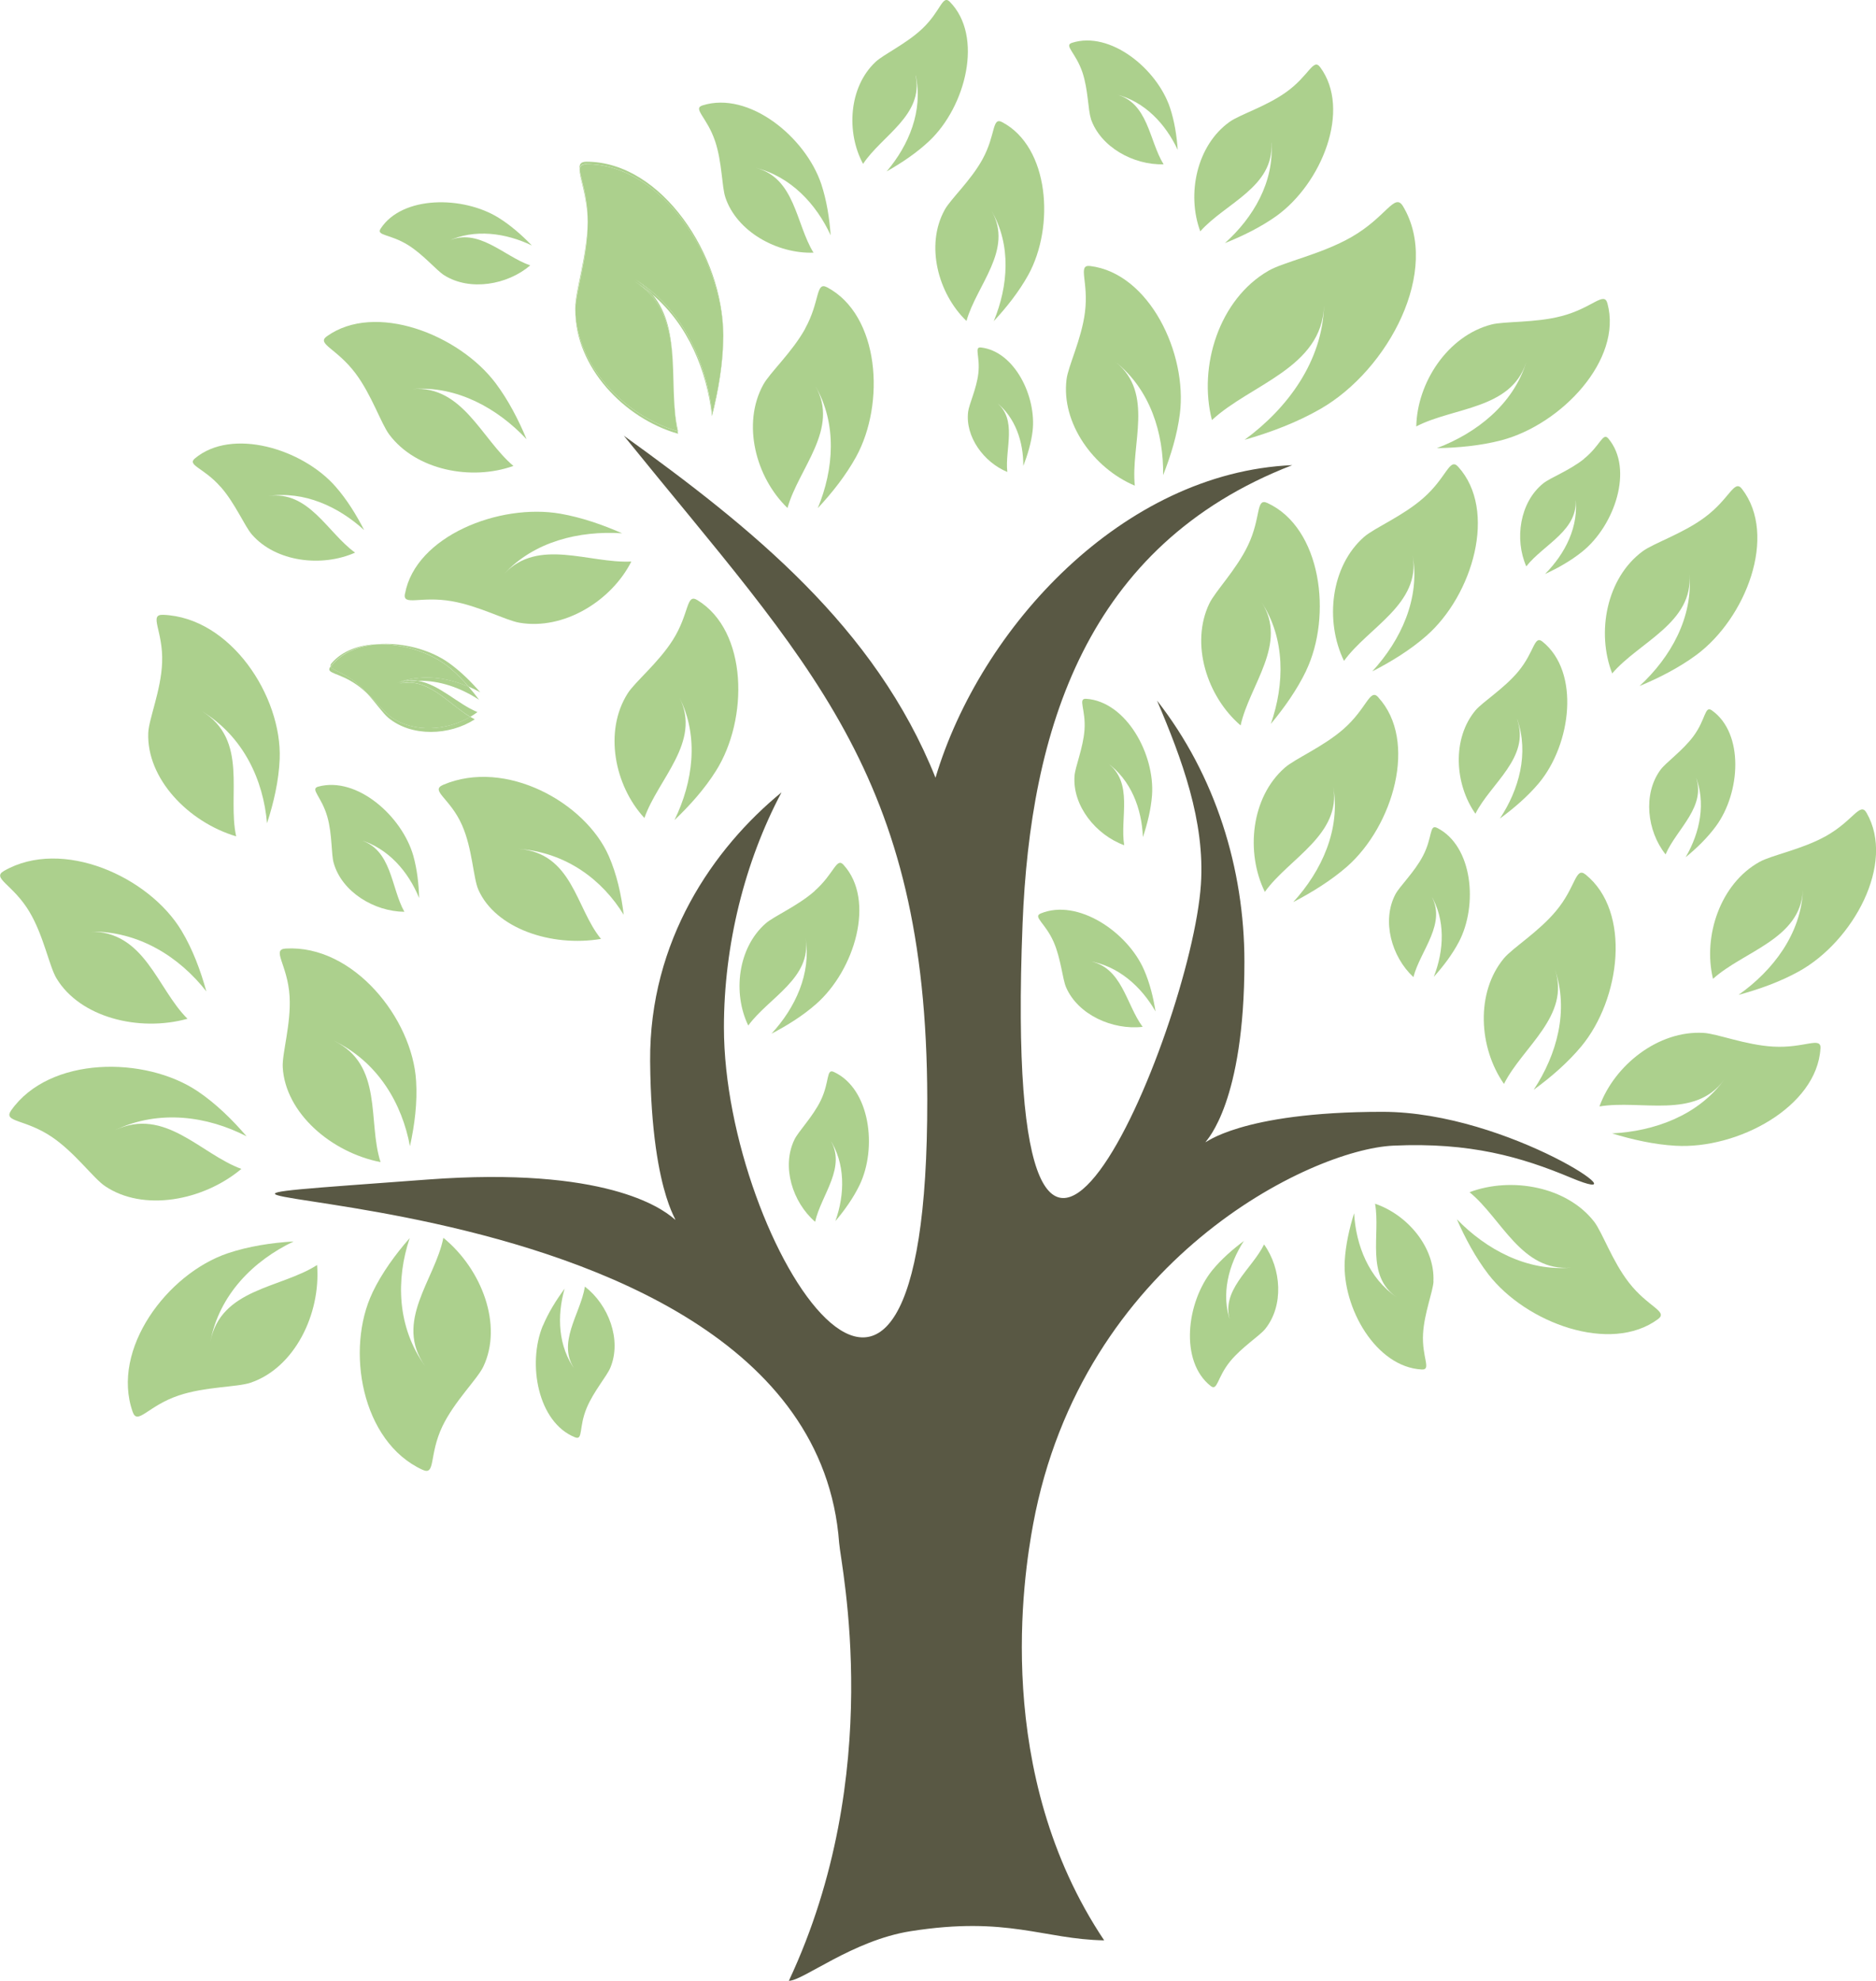 <svg width="36" height="38" viewBox="0 0 36 38" fill="none" xmlns="http://www.w3.org/2000/svg">
<g clip-path="url(#clip0_9_273)">
<path d="M13.002 8.273C13.002 8.273 13.009 8.276 13.013 8.276C12.814 7.434 13.099 6.342 12.519 5.648C12.41 5.556 12.293 5.47 12.169 5.393C13.188 6.021 12.797 7.303 13.002 8.273Z" fill="#ACD08D"/>
<path d="M11.275 4.26C11.268 4.91 11.037 5.586 11.037 5.91C11.037 5.917 11.037 5.923 11.037 5.93C11.049 5.593 11.275 4.922 11.275 4.282C11.275 4.275 11.275 4.269 11.275 4.262V4.26Z" fill="#ACD08D"/>
<path d="M11.256 3.149C12.702 3.149 13.868 4.953 13.878 6.434C13.878 6.425 13.878 6.417 13.878 6.409C13.878 4.925 12.709 3.102 11.256 3.102C11.144 3.102 11.114 3.15 11.122 3.243C11.129 3.18 11.164 3.147 11.256 3.147V3.149Z" fill="#ACD08D"/>
<path d="M11.122 3.245C11.108 3.398 11.271 3.735 11.275 4.26C11.275 4.252 11.275 4.244 11.275 4.235C11.275 3.747 11.134 3.418 11.12 3.247L11.122 3.245Z" fill="#ACD08D"/>
<path d="M13.013 8.321C13.009 8.305 13.006 8.288 13.002 8.271C11.969 7.972 11.051 6.994 11.04 5.928C11.04 5.937 11.04 5.947 11.04 5.955C11.04 7.032 11.969 8.025 13.014 8.321H13.013Z" fill="#ACD08D"/>
<path d="M12.168 5.347C12.31 5.435 12.424 5.536 12.517 5.648C13.206 6.233 13.564 7.108 13.663 7.984C13.788 7.49 13.878 6.965 13.878 6.455C13.878 6.449 13.878 6.44 13.878 6.434C13.875 6.937 13.788 7.454 13.664 7.937C13.549 6.922 13.089 5.909 12.168 5.345V5.347Z" fill="#ACD08D"/>
<path d="M13.002 8.273C12.797 7.303 13.188 6.02 12.169 5.393C12.295 5.47 12.41 5.556 12.519 5.648C12.425 5.536 12.312 5.435 12.169 5.347C13.091 5.91 13.551 6.924 13.666 7.939C13.79 7.454 13.878 6.937 13.88 6.435C13.87 4.955 12.704 3.15 11.258 3.15C11.166 3.15 11.13 3.184 11.124 3.247C11.137 3.418 11.278 3.747 11.278 4.235C11.278 4.244 11.278 4.252 11.278 4.26C11.278 4.267 11.278 4.274 11.278 4.28C11.278 4.922 11.052 5.591 11.04 5.928C11.052 6.994 11.969 7.972 13.002 8.271V8.273Z" fill="#ACD08D"/>
<path d="M23.256 8.059C23.999 7.369 25.37 7.06 25.408 5.862C25.377 6.924 24.717 7.826 23.883 8.437C24.381 8.295 24.89 8.103 25.34 7.844C26.646 7.093 27.658 5.182 26.923 3.956C26.762 3.689 26.604 4.162 25.937 4.546C25.358 4.878 24.63 5.026 24.342 5.194C23.395 5.739 22.991 7.027 23.257 8.059H23.256Z" fill="#ACD08D"/>
<path d="M15.452 6.304C15.2 6.759 14.771 7.151 14.647 7.379C14.235 8.127 14.499 9.155 15.112 9.745C15.324 8.982 16.12 8.225 15.645 7.402C16.068 8.13 16.002 9.002 15.693 9.748C15.969 9.453 16.231 9.12 16.427 8.766C16.994 7.736 16.879 6.043 15.871 5.511C15.65 5.395 15.74 5.779 15.45 6.304H15.452Z" fill="#ACD08D"/>
<path d="M7.77 11.39C7.726 11.633 8.07 11.428 8.669 11.533C9.191 11.623 9.705 11.9 9.964 11.945C10.818 12.095 11.735 11.526 12.115 10.772C11.309 10.812 10.324 10.31 9.676 11.008C10.25 10.386 11.117 10.177 11.938 10.23C11.565 10.066 11.161 9.926 10.757 9.855C9.581 9.649 7.974 10.287 7.772 11.39H7.77Z" fill="#ACD08D"/>
<path d="M6.823 7.163C7.135 7.58 7.313 8.128 7.47 8.336C7.982 9.021 9.046 9.227 9.852 8.938C9.24 8.422 8.882 7.394 7.919 7.462C8.773 7.399 9.549 7.834 10.105 8.426C9.951 8.055 9.757 7.68 9.515 7.356C8.807 6.412 7.195 5.789 6.271 6.452C6.069 6.598 6.461 6.681 6.823 7.163Z" fill="#ACD08D"/>
<path d="M2.845 14.059C2.811 14.931 3.607 15.767 4.532 16.044C4.357 15.245 4.778 14.195 3.871 13.641C4.676 14.13 5.054 14.967 5.124 15.793C5.253 15.398 5.35 14.976 5.367 14.562C5.414 13.361 4.428 11.844 3.131 11.794C2.846 11.784 3.135 12.098 3.111 12.711C3.091 13.243 2.855 13.794 2.845 14.059Z" fill="#ACD08D"/>
<path d="M0.564 17.49C0.838 17.948 0.945 18.536 1.083 18.766C1.534 19.518 2.668 19.801 3.598 19.543C3.011 18.963 2.783 17.857 1.718 17.87C2.665 17.855 3.444 18.36 3.96 19.018C3.849 18.618 3.698 18.211 3.484 17.855C2.862 16.818 1.195 16.064 0.076 16.707C-0.168 16.848 0.248 16.961 0.565 17.491L0.564 17.49Z" fill="#ACD08D"/>
<path d="M4.73 21.796C4.459 21.479 4.145 21.172 3.798 20.937C2.789 20.255 0.95 20.256 0.214 21.301C0.053 21.531 0.479 21.461 0.995 21.81C1.441 22.112 1.791 22.602 2.015 22.753C2.748 23.249 3.897 23.039 4.632 22.423C3.849 22.139 3.169 21.228 2.206 21.68C3.058 21.276 3.983 21.413 4.732 21.798L4.73 21.796Z" fill="#ACD08D"/>
<path d="M7.867 21.986C7.957 21.58 8.011 21.15 7.985 20.738C7.914 19.538 6.78 18.121 5.485 18.196C5.202 18.212 5.519 18.498 5.557 19.111C5.589 19.643 5.409 20.213 5.426 20.479C5.479 21.351 6.354 22.107 7.303 22.293C7.05 21.516 7.363 20.429 6.407 19.965C7.256 20.374 7.716 21.172 7.867 21.988V21.986Z" fill="#ACD08D"/>
<path d="M7.149 24.794C6.628 25.882 6.933 27.657 8.108 28.195C8.366 28.313 8.225 27.913 8.491 27.358C8.724 26.876 9.158 26.459 9.274 26.218C9.652 25.427 9.252 24.352 8.508 23.745C8.35 24.548 7.548 25.355 8.16 26.209C7.614 25.453 7.598 24.538 7.862 23.75C7.585 24.066 7.329 24.418 7.149 24.792V24.794Z" fill="#ACD08D"/>
<path d="M5.633 23.815C5.21 23.84 4.773 23.907 4.372 24.041C3.211 24.433 2.123 25.882 2.546 27.084C2.639 27.348 2.834 26.971 3.427 26.77C3.941 26.597 4.552 26.612 4.807 26.525C5.65 26.241 6.158 25.211 6.085 24.267C5.387 24.716 4.235 24.714 4.036 25.739C4.209 24.829 4.869 24.181 5.631 23.817L5.633 23.815Z" fill="#ACD08D"/>
<path d="M12.947 15.728C13.24 15.449 13.522 15.133 13.737 14.791C14.367 13.796 14.354 12.1 13.379 11.51C13.165 11.38 13.232 11.769 12.912 12.276C12.634 12.716 12.183 13.082 12.044 13.303C11.587 14.024 11.789 15.067 12.366 15.692C12.626 14.943 13.464 14.233 13.04 13.384C13.418 14.135 13.298 15.002 12.945 15.728H12.947Z" fill="#ACD08D"/>
<path d="M11.533 18.011C11.044 17.416 10.993 16.361 9.942 16.283C10.874 16.35 11.565 16.888 11.969 17.549C11.923 17.164 11.836 16.772 11.682 16.42C11.231 15.394 9.706 14.547 8.507 15.054C8.243 15.167 8.636 15.306 8.866 15.828C9.067 16.282 9.08 16.842 9.18 17.068C9.508 17.81 10.579 18.172 11.534 18.011H11.533Z" fill="#ACD08D"/>
<path d="M15.632 17.094C15.304 17.382 14.858 17.571 14.693 17.714C14.157 18.184 14.058 19.053 14.359 19.673C14.749 19.138 15.584 18.761 15.458 17.996C15.57 18.674 15.263 19.332 14.805 19.829C15.105 19.673 15.406 19.485 15.659 19.262C16.4 18.614 16.808 17.269 16.186 16.589C16.051 16.439 16.007 16.762 15.63 17.093L15.632 17.094Z" fill="#ACD08D"/>
<path d="M21.777 9.318C21.694 8.532 22.156 7.543 21.409 6.945C22.073 7.474 22.332 8.311 22.32 9.115C22.468 8.741 22.59 8.339 22.641 7.941C22.789 6.781 22.056 5.242 20.92 5.103C20.671 5.073 20.896 5.398 20.82 5.99C20.756 6.503 20.499 7.02 20.467 7.276C20.36 8.118 20.986 8.984 21.776 9.316L21.777 9.318Z" fill="#ACD08D"/>
<path d="M25.063 12.869C25.57 11.81 25.358 10.126 24.321 9.649C24.094 9.544 24.206 9.923 23.948 10.463C23.724 10.931 23.318 11.345 23.206 11.579C22.838 12.349 23.16 13.361 23.807 13.916C23.975 13.143 24.727 12.342 24.206 11.548C24.669 12.252 24.652 13.126 24.387 13.887C24.645 13.577 24.89 13.231 25.065 12.867L25.063 12.869Z" fill="#ACD08D"/>
<path d="M26.451 13.377C26.285 13.194 26.236 13.585 25.783 13.984C25.389 14.329 24.849 14.555 24.654 14.728C24.007 15.295 23.9 16.352 24.272 17.109C24.735 16.463 25.747 16.012 25.584 15.082C25.73 15.908 25.365 16.705 24.817 17.305C25.178 17.117 25.54 16.893 25.847 16.626C26.736 15.845 27.215 14.213 26.45 13.379L26.451 13.377Z" fill="#ACD08D"/>
<path d="M30.937 12.919C31.455 12.312 32.502 11.948 32.419 11.008C32.493 11.842 32.061 12.608 31.463 13.16C31.84 13.003 32.22 12.809 32.55 12.566C33.503 11.862 34.119 10.275 33.429 9.38C33.278 9.183 33.196 9.569 32.709 9.928C32.286 10.24 31.73 10.421 31.521 10.576C30.828 11.088 30.632 12.131 30.937 12.917V12.919Z" fill="#ACD08D"/>
<path d="M32.872 18.777C33.466 18.242 34.552 18.016 34.598 17.074C34.561 17.912 34.028 18.614 33.362 19.085C33.756 18.978 34.16 18.834 34.518 18.636C35.559 18.061 36.382 16.567 35.818 15.591C35.694 15.376 35.562 15.748 35.033 16.042C34.573 16.297 33.996 16.405 33.766 16.533C33.011 16.951 32.675 17.96 32.872 18.777Z" fill="#ACD08D"/>
<path d="M34.936 20.117C34.949 19.871 34.632 20.113 34.024 20.077C33.497 20.047 32.953 19.829 32.69 19.814C31.823 19.764 30.981 20.432 30.693 21.225C31.489 21.092 32.528 21.479 33.087 20.711C32.59 21.394 31.753 21.702 30.934 21.742C31.324 21.861 31.742 21.956 32.152 21.979C33.346 22.049 34.866 21.233 34.934 20.115L34.936 20.117Z" fill="#ACD08D"/>
<path d="M29.433 20.904C29.761 20.665 30.083 20.387 30.343 20.075C31.098 19.168 31.311 17.485 30.425 16.775C30.229 16.621 30.245 17.014 29.859 17.476C29.525 17.877 29.029 18.183 28.861 18.382C28.313 19.04 28.376 20.1 28.861 20.793C29.216 20.083 30.146 19.485 29.836 18.591C30.112 19.384 29.876 20.23 29.432 20.904H29.433Z" fill="#ACD08D"/>
<path d="M29.116 13.801C29.343 14.452 29.15 15.147 28.783 15.702C29.053 15.504 29.318 15.276 29.532 15.021C30.153 14.274 30.328 12.89 29.598 12.307C29.437 12.181 29.45 12.503 29.133 12.884C28.858 13.213 28.451 13.465 28.313 13.628C27.862 14.17 27.913 15.04 28.313 15.61C28.605 15.027 29.369 14.535 29.114 13.801H29.116Z" fill="#ACD08D"/>
<path d="M27.955 23.385C28.116 23.752 28.315 24.124 28.563 24.447C29.284 25.379 30.905 25.98 31.818 25.304C32.017 25.154 31.623 25.076 31.256 24.601C30.937 24.189 30.75 23.644 30.593 23.438C30.068 22.76 29.002 22.569 28.2 22.87C28.821 23.377 29.194 24.4 30.155 24.317C29.303 24.392 28.52 23.97 27.955 23.387V23.385Z" fill="#ACD08D"/>
<path d="M29.286 6.955C29.035 7.756 28.34 8.306 27.573 8.597C27.982 8.59 28.41 8.55 28.807 8.447C29.961 8.145 31.141 6.902 30.846 5.819C30.781 5.581 30.557 5.909 29.968 6.063C29.457 6.198 28.872 6.159 28.617 6.226C27.779 6.445 27.195 7.339 27.178 8.18C27.891 7.809 28.999 7.856 29.286 6.954V6.955Z" fill="#ACD08D"/>
<path d="M26.338 12.877C26.701 12.691 27.064 12.467 27.37 12.199C28.261 11.42 28.743 9.79 27.981 8.953C27.814 8.77 27.765 9.16 27.31 9.557C26.915 9.903 26.375 10.127 26.178 10.298C25.532 10.863 25.421 11.92 25.791 12.678C26.256 12.033 27.27 11.586 27.11 10.654C27.254 11.48 26.886 12.277 26.336 12.876L26.338 12.877Z" fill="#ACD08D"/>
<path d="M18.547 6.156C18.739 5.47 19.455 4.787 19.028 4.046C19.41 4.702 19.348 5.488 19.07 6.161C19.318 5.894 19.555 5.594 19.732 5.275C20.243 4.348 20.139 2.821 19.231 2.343C19.033 2.238 19.113 2.584 18.853 3.057C18.627 3.468 18.24 3.82 18.128 4.026C17.756 4.699 17.996 5.628 18.547 6.158V6.156Z" fill="#ACD08D"/>
<path d="M24.398 2.738C24.452 3.491 24.052 4.174 23.505 4.664C23.846 4.528 24.192 4.358 24.491 4.146C25.36 3.524 25.939 2.105 25.333 1.288C25.199 1.108 25.121 1.456 24.676 1.771C24.291 2.045 23.787 2.2 23.595 2.338C22.964 2.788 22.768 3.725 23.033 4.438C23.508 3.9 24.457 3.587 24.396 2.737L24.398 2.738Z" fill="#ACD08D"/>
<path d="M17.573 1.451C17.717 2.12 17.444 2.783 17.015 3.288C17.303 3.125 17.593 2.931 17.834 2.703C18.535 2.04 18.877 0.695 18.227 0.035C18.084 -0.11 18.057 0.211 17.699 0.55C17.388 0.844 16.954 1.043 16.799 1.19C16.29 1.67 16.234 2.536 16.562 3.144C16.92 2.602 17.731 2.207 17.57 1.451H17.573Z" fill="#ACD08D"/>
<path d="M13.919 3.785C14.138 4.443 14.91 4.87 15.611 4.847C15.27 4.295 15.26 3.408 14.496 3.218C15.175 3.385 15.664 3.915 15.94 4.513C15.917 4.187 15.864 3.847 15.761 3.534C15.458 2.627 14.37 1.74 13.481 2.022C13.286 2.084 13.569 2.248 13.724 2.712C13.858 3.114 13.851 3.582 13.919 3.783V3.785Z" fill="#ACD08D"/>
<path d="M4.235 9.34C4.516 9.66 4.695 10.096 4.835 10.255C5.295 10.782 6.176 10.885 6.814 10.601C6.283 10.219 5.927 9.403 5.146 9.516C5.837 9.413 6.497 9.72 6.988 10.169C6.838 9.876 6.657 9.582 6.438 9.333C5.803 8.609 4.45 8.198 3.739 8.795C3.585 8.926 3.91 8.971 4.233 9.34H4.235Z" fill="#ACD08D"/>
<path d="M20.932 2.275C21.114 2.818 21.75 3.17 22.329 3.152C22.047 2.697 22.038 1.964 21.409 1.808C21.969 1.944 22.371 2.383 22.6 2.876C22.582 2.607 22.538 2.326 22.453 2.069C22.203 1.319 21.305 0.587 20.572 0.821C20.411 0.872 20.643 1.007 20.772 1.389C20.883 1.721 20.878 2.109 20.934 2.273L20.932 2.275Z" fill="#ACD08D"/>
<path d="M7.828 4.699C8.13 4.887 8.376 5.189 8.527 5.282C9.019 5.59 9.739 5.465 10.175 5.091C9.661 4.913 9.179 4.353 8.591 4.626C9.112 4.383 9.708 4.47 10.206 4.709C10.017 4.513 9.802 4.323 9.567 4.177C8.888 3.755 7.721 3.748 7.305 4.385C7.213 4.524 7.481 4.485 7.828 4.699Z" fill="#ACD08D"/>
<path d="M9.024 13.751C9.072 13.723 9.119 13.693 9.162 13.66C8.78 13.504 8.428 13.126 8.016 13.06C7.879 13.065 7.741 13.085 7.607 13.128C8.189 12.949 8.578 13.485 9.024 13.751Z" fill="#ACD08D"/>
<path d="M8.636 12.814C8.763 12.922 8.882 13.043 8.992 13.171C9.068 13.204 9.145 13.241 9.216 13.281C9.038 13.075 8.834 12.874 8.61 12.714C8.24 12.453 7.707 12.317 7.232 12.359C7.724 12.337 8.272 12.515 8.634 12.814H8.636Z" fill="#ACD08D"/>
<path d="M6.84 13.101C6.594 12.897 6.373 12.855 6.344 12.786C6.344 12.787 6.341 12.789 6.339 12.791C6.241 12.925 6.509 12.899 6.843 13.135C6.915 13.184 6.982 13.243 7.045 13.301C6.981 13.231 6.913 13.161 6.84 13.101Z" fill="#ACD08D"/>
<path d="M19.637 8.938C19.72 8.725 19.788 8.496 19.815 8.27C19.893 7.61 19.471 6.741 18.826 6.666C18.685 6.65 18.814 6.834 18.773 7.17C18.738 7.462 18.595 7.756 18.578 7.901C18.52 8.379 18.88 8.868 19.33 9.054C19.279 8.609 19.537 8.045 19.111 7.71C19.489 8.007 19.64 8.482 19.637 8.938Z" fill="#ACD08D"/>
<path d="M22.174 19.4C22.132 19.135 22.064 18.857 21.955 18.608C21.641 17.882 20.683 17.229 19.971 17.523C19.815 17.588 20.06 17.704 20.221 18.073C20.36 18.393 20.389 18.781 20.458 18.94C20.686 19.467 21.351 19.764 21.927 19.698C21.606 19.267 21.533 18.538 20.891 18.435C21.46 18.525 21.901 18.927 22.173 19.4H22.174Z" fill="#ACD08D"/>
<path d="M21.932 16.059C22.018 15.803 22.086 15.527 22.107 15.257C22.164 14.471 21.614 13.46 20.845 13.405C20.676 13.394 20.84 13.605 20.811 14.007C20.784 14.354 20.632 14.711 20.62 14.884C20.577 15.456 21.03 16.016 21.573 16.214C21.487 15.687 21.764 15.006 21.241 14.628C21.706 14.961 21.911 15.517 21.932 16.059Z" fill="#ACD08D"/>
<path d="M16.034 23.421C16.209 23.214 16.375 22.98 16.494 22.735C16.838 22.022 16.699 20.887 16.003 20.564C15.851 20.492 15.925 20.748 15.749 21.112C15.596 21.426 15.319 21.705 15.245 21.861C14.993 22.38 15.209 23.062 15.642 23.438C15.757 22.918 16.266 22.38 15.918 21.843C16.227 22.318 16.214 22.91 16.032 23.421H16.034Z" fill="#ACD08D"/>
<path d="M7.931 16.415C7.714 15.655 6.85 14.888 6.107 15.09C5.944 15.135 6.171 15.28 6.281 15.667C6.378 16.003 6.354 16.39 6.404 16.556C6.56 17.108 7.179 17.486 7.76 17.491C7.498 17.024 7.524 16.292 6.901 16.109C7.454 16.27 7.838 16.725 8.043 17.227C8.036 16.958 8.004 16.675 7.931 16.415Z" fill="#ACD08D"/>
<path d="M7.234 12.357C6.889 12.372 6.572 12.483 6.366 12.719C6.343 12.746 6.337 12.768 6.346 12.786C6.543 12.523 6.87 12.389 7.234 12.357Z" fill="#ACD08D"/>
<path d="M7.61 13.105C7.753 13.048 7.889 13.038 8.016 13.06C8.434 13.047 8.848 13.198 9.194 13.425C9.131 13.339 9.062 13.254 8.99 13.171C8.556 12.985 8.062 12.925 7.609 13.105H7.61Z" fill="#ACD08D"/>
<path d="M9.111 13.799C9.082 13.784 9.053 13.768 9.024 13.751C8.569 14.02 7.935 14.059 7.507 13.756C7.398 13.68 7.24 13.482 7.045 13.301C7.217 13.49 7.352 13.688 7.451 13.769C7.897 14.14 8.627 14.112 9.111 13.799Z" fill="#ACD08D"/>
<path d="M7.507 13.758C7.936 14.06 8.569 14.02 9.024 13.753C8.578 13.485 8.189 12.95 7.607 13.13C7.743 13.088 7.88 13.066 8.016 13.062C7.887 13.042 7.753 13.05 7.61 13.106C8.064 12.925 8.557 12.987 8.992 13.173C8.882 13.045 8.763 12.922 8.636 12.816C8.274 12.517 7.726 12.339 7.234 12.36C6.87 12.392 6.543 12.527 6.346 12.789C6.375 12.859 6.595 12.899 6.842 13.105C6.915 13.166 6.982 13.234 7.047 13.304C7.242 13.485 7.398 13.683 7.509 13.759L7.507 13.758Z" fill="#ACD08D"/>
<path d="M10.416 25.432C10.116 26.163 10.322 27.288 11.035 27.572C11.193 27.634 11.102 27.384 11.258 27.01C11.392 26.688 11.65 26.394 11.714 26.233C11.933 25.703 11.68 25.032 11.224 24.681C11.141 25.208 10.664 25.773 11.044 26.289C10.706 25.832 10.686 25.241 10.835 24.721C10.674 24.938 10.523 25.181 10.418 25.432H10.416Z" fill="#ACD08D"/>
<path d="M27.514 18.739C27.697 18.536 27.869 18.309 27.996 18.068C28.364 17.367 28.264 16.227 27.577 15.881C27.426 15.806 27.494 16.062 27.305 16.421C27.142 16.732 26.859 17.001 26.777 17.156C26.511 17.664 26.703 18.355 27.123 18.744C27.256 18.227 27.782 17.706 27.451 17.159C27.746 17.644 27.711 18.234 27.514 18.739Z" fill="#ACD08D"/>
<path d="M23.877 23.8C23.658 23.963 23.441 24.152 23.267 24.363C22.765 24.98 22.633 26.116 23.233 26.588C23.366 26.691 23.352 26.427 23.608 26.113C23.832 25.841 24.165 25.631 24.276 25.497C24.64 25.05 24.591 24.337 24.257 23.872C24.023 24.352 23.401 24.761 23.614 25.362C23.424 24.829 23.576 24.259 23.873 23.8H23.877Z" fill="#ACD08D"/>
<path d="M32.349 16.443C32.561 16.27 32.767 16.069 32.928 15.85C33.4 15.21 33.474 14.069 32.85 13.627C32.712 13.53 32.738 13.794 32.499 14.12C32.29 14.402 31.967 14.627 31.864 14.768C31.523 15.232 31.606 15.943 31.962 16.39C32.173 15.898 32.772 15.461 32.529 14.869C32.746 15.393 32.623 15.969 32.349 16.441V16.443Z" fill="#ACD08D"/>
<path d="M27.507 24.583C27.541 23.931 27.011 23.303 26.387 23.091C26.495 23.687 26.198 24.47 26.804 24.887C26.266 24.518 26.02 23.89 25.985 23.273C25.893 23.568 25.822 23.883 25.805 24.191C25.757 25.088 26.405 26.226 27.283 26.271C27.475 26.281 27.283 26.043 27.308 25.586C27.331 25.189 27.497 24.781 27.509 24.583H27.507Z" fill="#ACD08D"/>
<path d="M30.397 8.803C30.122 9.024 29.753 9.162 29.615 9.272C29.163 9.635 29.06 10.343 29.289 10.865C29.62 10.441 30.314 10.167 30.231 9.536C30.306 10.096 30.036 10.622 29.649 11.011C29.898 10.897 30.15 10.754 30.363 10.582C30.985 10.082 31.355 8.996 30.864 8.413C30.757 8.285 30.713 8.547 30.396 8.801L30.397 8.803Z" fill="#ACD08D"/>
<path d="M21.19 37.224C19.041 34.014 19.645 30.216 19.825 29.242C20.766 24.166 25.151 22.051 26.736 21.977C28.211 21.909 29.194 22.194 30.145 22.592C31.674 23.234 28.965 21.328 26.529 21.328C21.008 21.328 23.88 23.835 23.88 18.45C23.88 16.669 23.327 14.876 22.203 13.439C22.677 14.552 23.127 15.753 23.045 16.968C22.857 19.781 19.194 28.537 19.623 17.717C19.771 14.024 20.827 10.46 24.798 8.923C21.555 9.064 18.816 12.026 17.952 14.919C16.797 12.026 14.42 10.122 11.971 8.358C15.518 12.744 17.782 14.821 17.794 21.082C17.809 29.983 13.892 23.867 13.892 19.709C13.892 18.131 14.289 16.534 14.997 15.2C13.688 16.272 12.459 18.046 12.476 20.354C12.519 25.851 15.021 22.12 8.208 22.627C-1.37 23.34 15.531 21.846 16.103 29.598C16.136 30.041 17.008 34.011 15.138 37.998C15.411 37.998 16.36 37.222 17.476 37.046C19.34 36.752 20.022 37.202 21.19 37.222V37.224Z" fill="#595844"/>
</g>
<defs>
<clipPath id="clip0_9_273">
<rect width="36" height="38" fill="white"/>
</clipPath>
</defs>
</svg>
